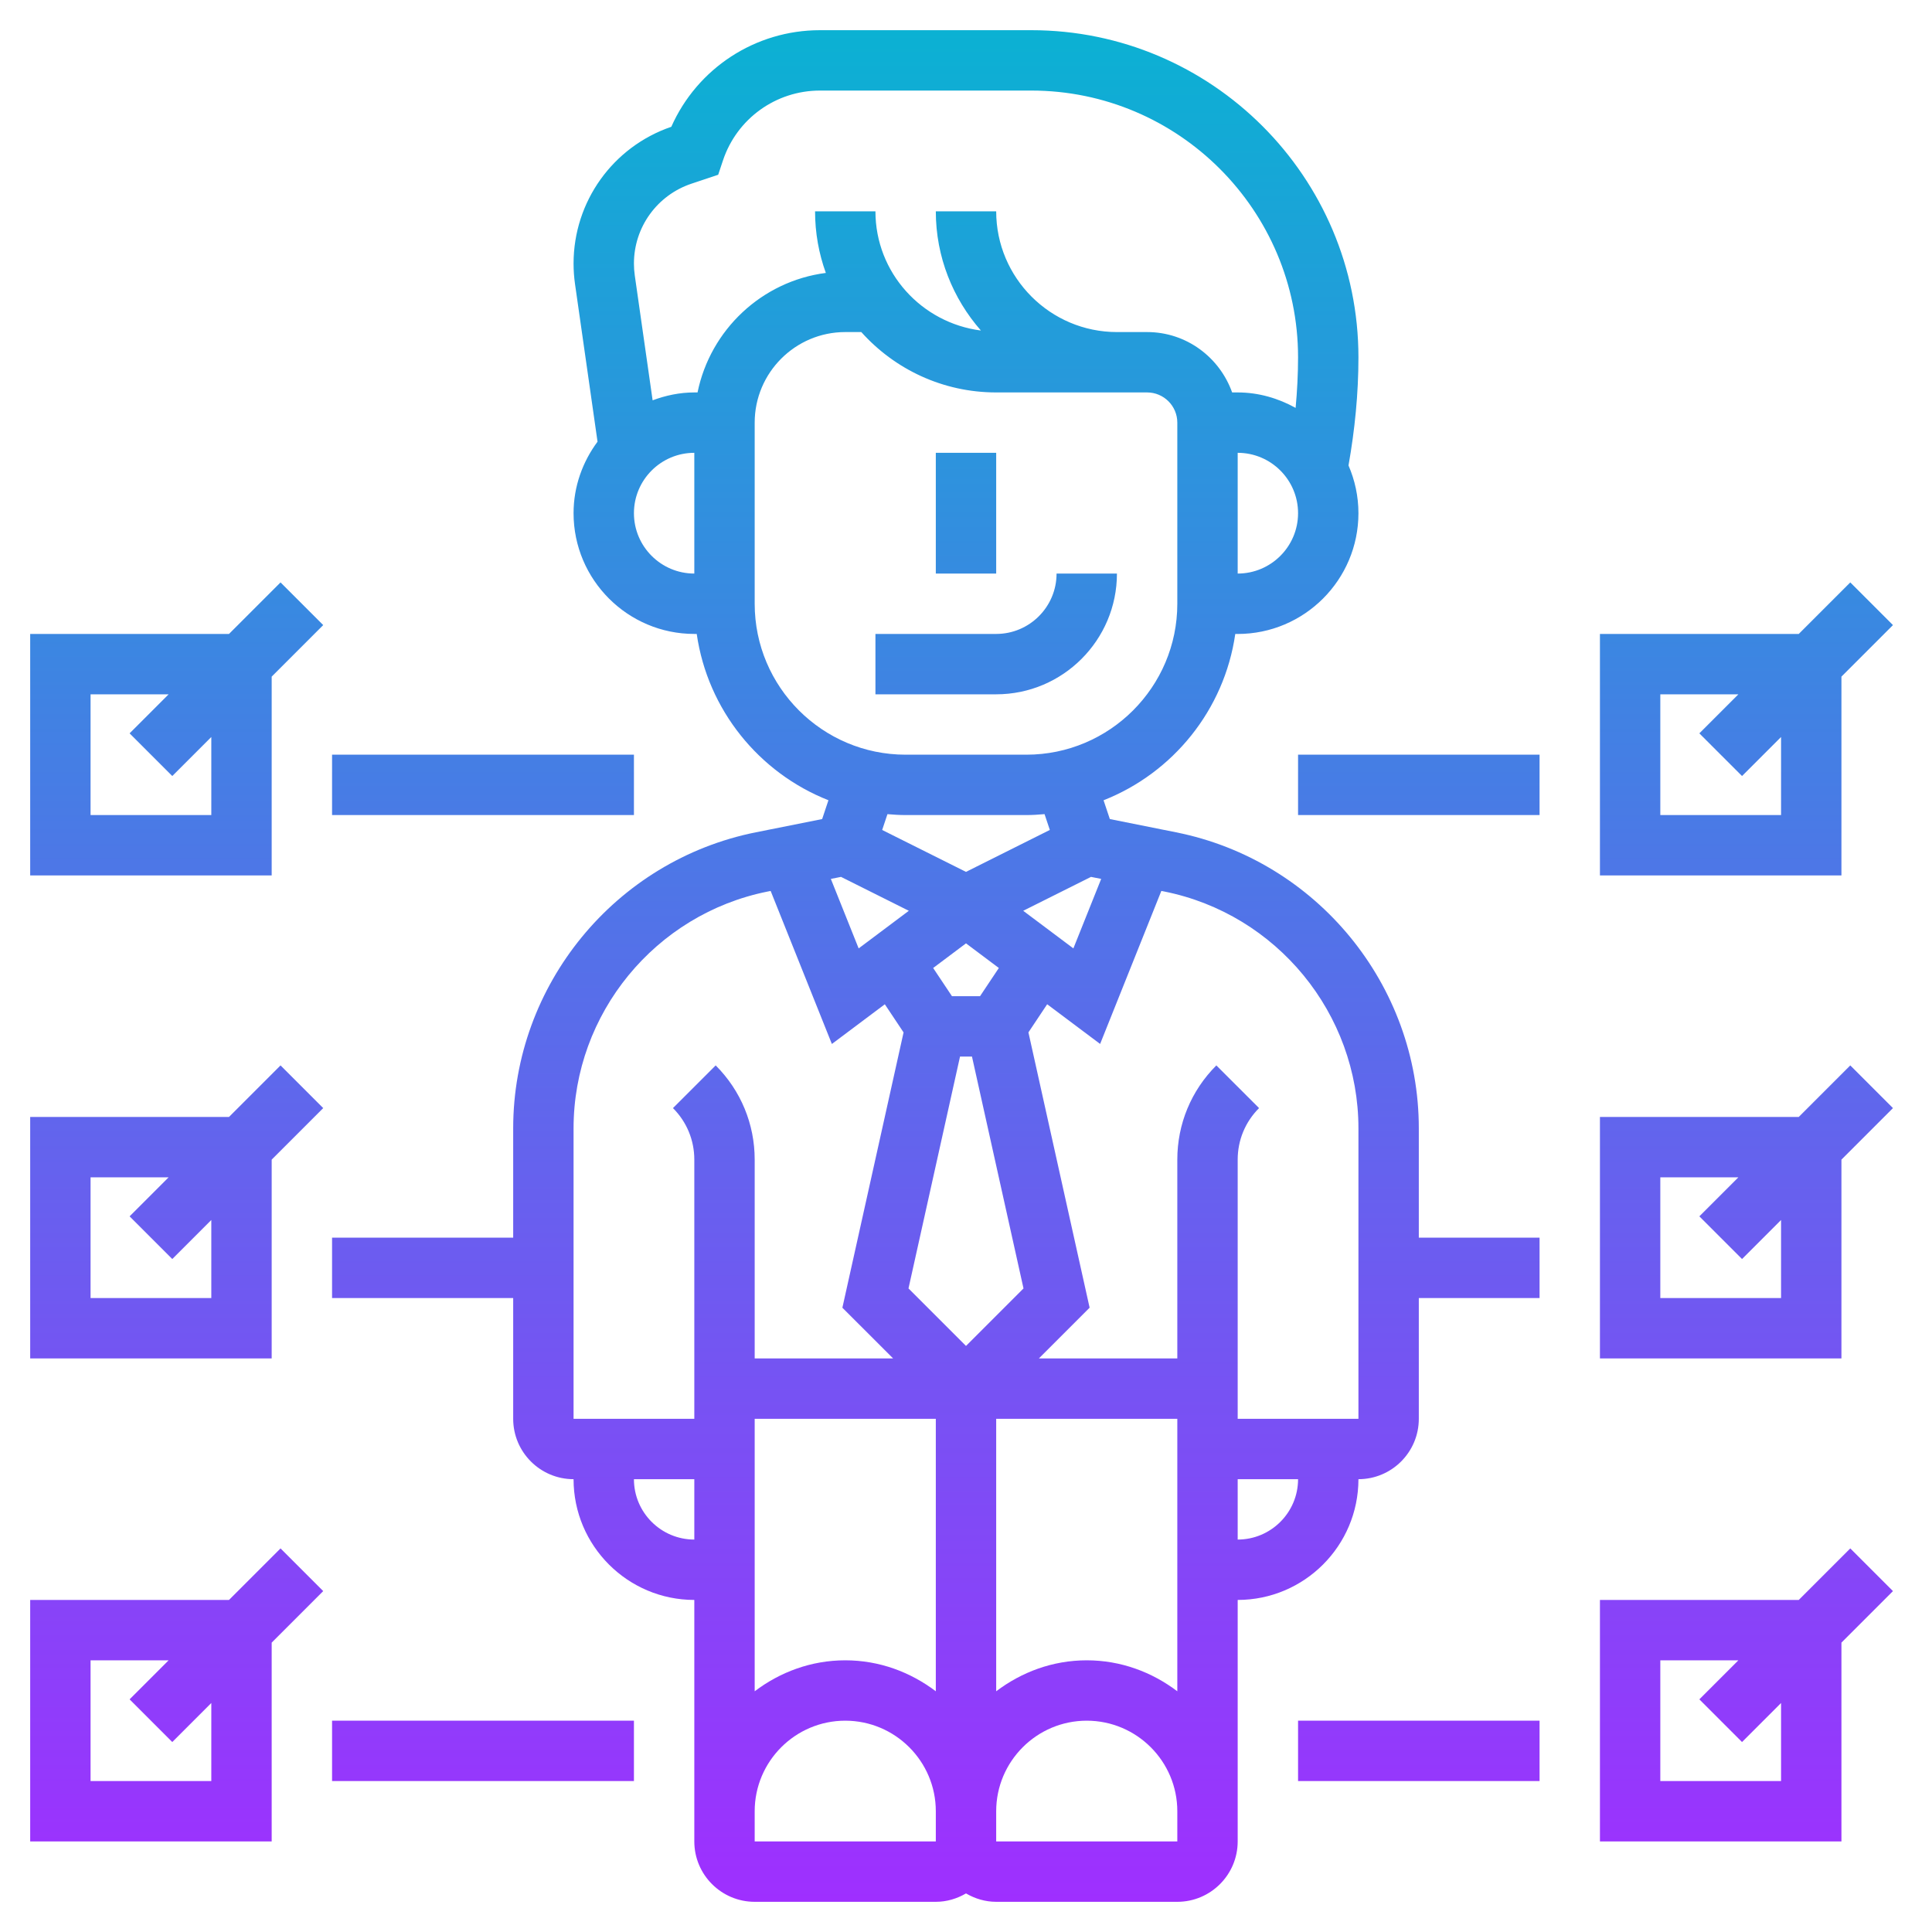 <!-- icon666.com - MILLIONS vector ICONS FREE --><svg id="_x33_0" enable-background="new 0 0 64 64" viewBox="0 0 64 64" xmlns="http://www.w3.org/2000/svg" xmlns:xlink="http://www.w3.org/1999/xlink"><linearGradient id="SVGID_1_" gradientUnits="userSpaceOnUse" x1="31.854" x2="31.854" y1="63" y2="1"><stop offset="0" stop-color="#9f2fff"></stop><stop offset="1" stop-color="#0bb1d3"></stop></linearGradient><path d="m47 37.378c0-4.75-3.381-8.874-8.039-9.806l-2.196-.439-.208-.623c2.298-.906 4-2.992 4.363-5.509h.08c2.206 0 4-1.794 4-4 0-.562-.119-1.096-.329-1.582.209-1.18.329-2.38.329-3.58 0-5.977-4.862-10.839-10.838-10.839h-7c-2.148 0-4.067 1.267-4.924 3.2-1.938.663-3.238 2.479-3.238 4.53 0 .228.016.453.048.678l.746 5.223c-.492.665-.794 1.479-.794 2.369 0 2.206 1.794 4 4 4h.08c.363 2.517 2.065 4.603 4.363 5.509l-.208.623-2.196.439c-4.658.933-8.039 5.057-8.039 9.807v3.622h-6v2h6v4c0 1.103.897 2 2 2 0 2.206 1.794 4 4 4v8c0 1.103.897 2 2 2h6c.366 0 .705-.106 1-.278.295.172.634.278 1 .278h6c1.103 0 2-.897 2-2v-8c2.206 0 4-1.794 4-4 1.103 0 2-.897 2-2v-4h4v-2h-4zm-16 18.648c-.838-.635-1.87-1.026-3-1.026s-2.162.391-3 1.026v-9.026h6zm2-9.026h6v9.026c-.838-.635-1.87-1.026-3-1.026s-2.162.391-3 1.026zm-1-2.414-1.905-1.905 1.707-7.681h.396l1.707 7.681zm-4.14-15.538 2.246 1.123-1.662 1.246-.921-2.302zm4.605 3.952h-.93l-.623-.934 1.088-.816 1.088.816zm1.43-2.829 2.246-1.123.337.067-.921 2.302zm7.105-11.171v-4c1.103 0 2 .897 2 2s-.897 2-2 2zm-20-2c0-1.103.897-2 2-2v4c-1.103 0-2-.897-2-2zm2.107-4h-.107c-.487 0-.949.1-1.381.261l-.591-4.136c-.019-.131-.028-.263-.028-.395 0-1.202.766-2.265 1.908-2.646l.883-.295.158-.474c.461-1.384 1.753-2.315 3.213-2.315h7c4.873 0 8.838 3.965 8.838 8.838 0 .558-.03 1.118-.081 1.674-.572-.316-1.22-.512-1.919-.512h-.184c-.414-1.161-1.514-2-2.816-2h-1c-2.206 0-4-1.794-4-4h-2c0 1.513.567 2.892 1.494 3.949-1.965-.252-3.494-1.916-3.494-3.949h-2c0 .716.126 1.403.357 2.041-2.122.274-3.827 1.886-4.25 3.959zm1.893 7v-6c0-1.654 1.346-3 3-3h.532c1.099 1.227 2.695 2 4.468 2h5c.551 0 1 .448 1 1v6c0 2.757-2.243 5-5 5h-4c-2.757 0-5-2.243-5-5zm5 7h4c.203 0 .403-.013.602-.031l.175.524-2.777 1.389-2.777-1.388.175-.524c.199.017.399.03.602.03zm-11 10.378c0-3.8 2.705-7.099 6.431-7.845l.098-.019 2.028 5.069 1.754-1.315.621.932-2.027 9.12 1.681 1.68h-4.586v-6.586c0-1.179-.459-2.287-1.292-3.121l-1.415 1.414c.456.456.707 1.063.707 1.707v8.586h-4zm2 11.622h2v2c-1.103 0-2-.897-2-2zm4 12v-1c0-1.654 1.346-3 3-3s3 1.346 3 3v1zm14 0h-6v-1c0-1.654 1.346-3 3-3s3 1.346 3 3zm2-10v-2h2c0 1.103-.897 2-2 2zm4-4h-4v-8.586c0-.645.251-1.251.708-1.707l-1.415-1.414c-.834.834-1.293 1.942-1.293 3.121v6.586h-4.586l1.681-1.681-2.027-9.12.621-.932 1.754 1.315 2.028-5.069.097.019c3.727.747 6.432 4.046 6.432 7.846zm-12-24h-4v-2h4c1.103 0 2-.897 2-2h2c0 2.206-1.794 4-4 4zm0-4h-2v-4h2zm-25.414 2h-6.586v8h8v-6.586l1.707-1.707-1.414-1.414zm-.586 6h-4v-4h2.586l-1.293 1.293 1.414 1.414 1.293-1.293zm14 0h-10v-2h10zm-13.414 10h-6.586v8h8v-6.586l1.707-1.707-1.414-1.414zm-.586 6h-4v-4h2.586l-1.293 1.293 1.414 1.414 1.293-1.293zm2.293 8.293-1.707 1.707h-6.586v8h8v-6.586l1.707-1.707zm-2.293 7.707h-4v-4h2.586l-1.293 1.293 1.414 1.414 1.293-1.293zm52.586-38h-6.586v8h8v-6.586l1.707-1.707-1.414-1.414zm-.586 6h-4v-4h2.586l-1.293 1.293 1.414 1.414 1.293-1.293zm.586 10h-6.586v8h8v-6.586l1.707-1.707-1.414-1.414zm-.586 6h-4v-4h2.586l-1.293 1.293 1.414 1.414 1.293-1.293zm2.293 8.293-1.707 1.707h-6.586v8h8v-6.586l1.707-1.707zm-2.293 7.707h-4v-4h2.586l-1.293 1.293 1.414 1.414 1.293-1.293zm-48-2h10v2h-10zm32-32h8v2h-8zm0 32h8v2h-8z" fill="url(#SVGID_1_)"></path></svg>